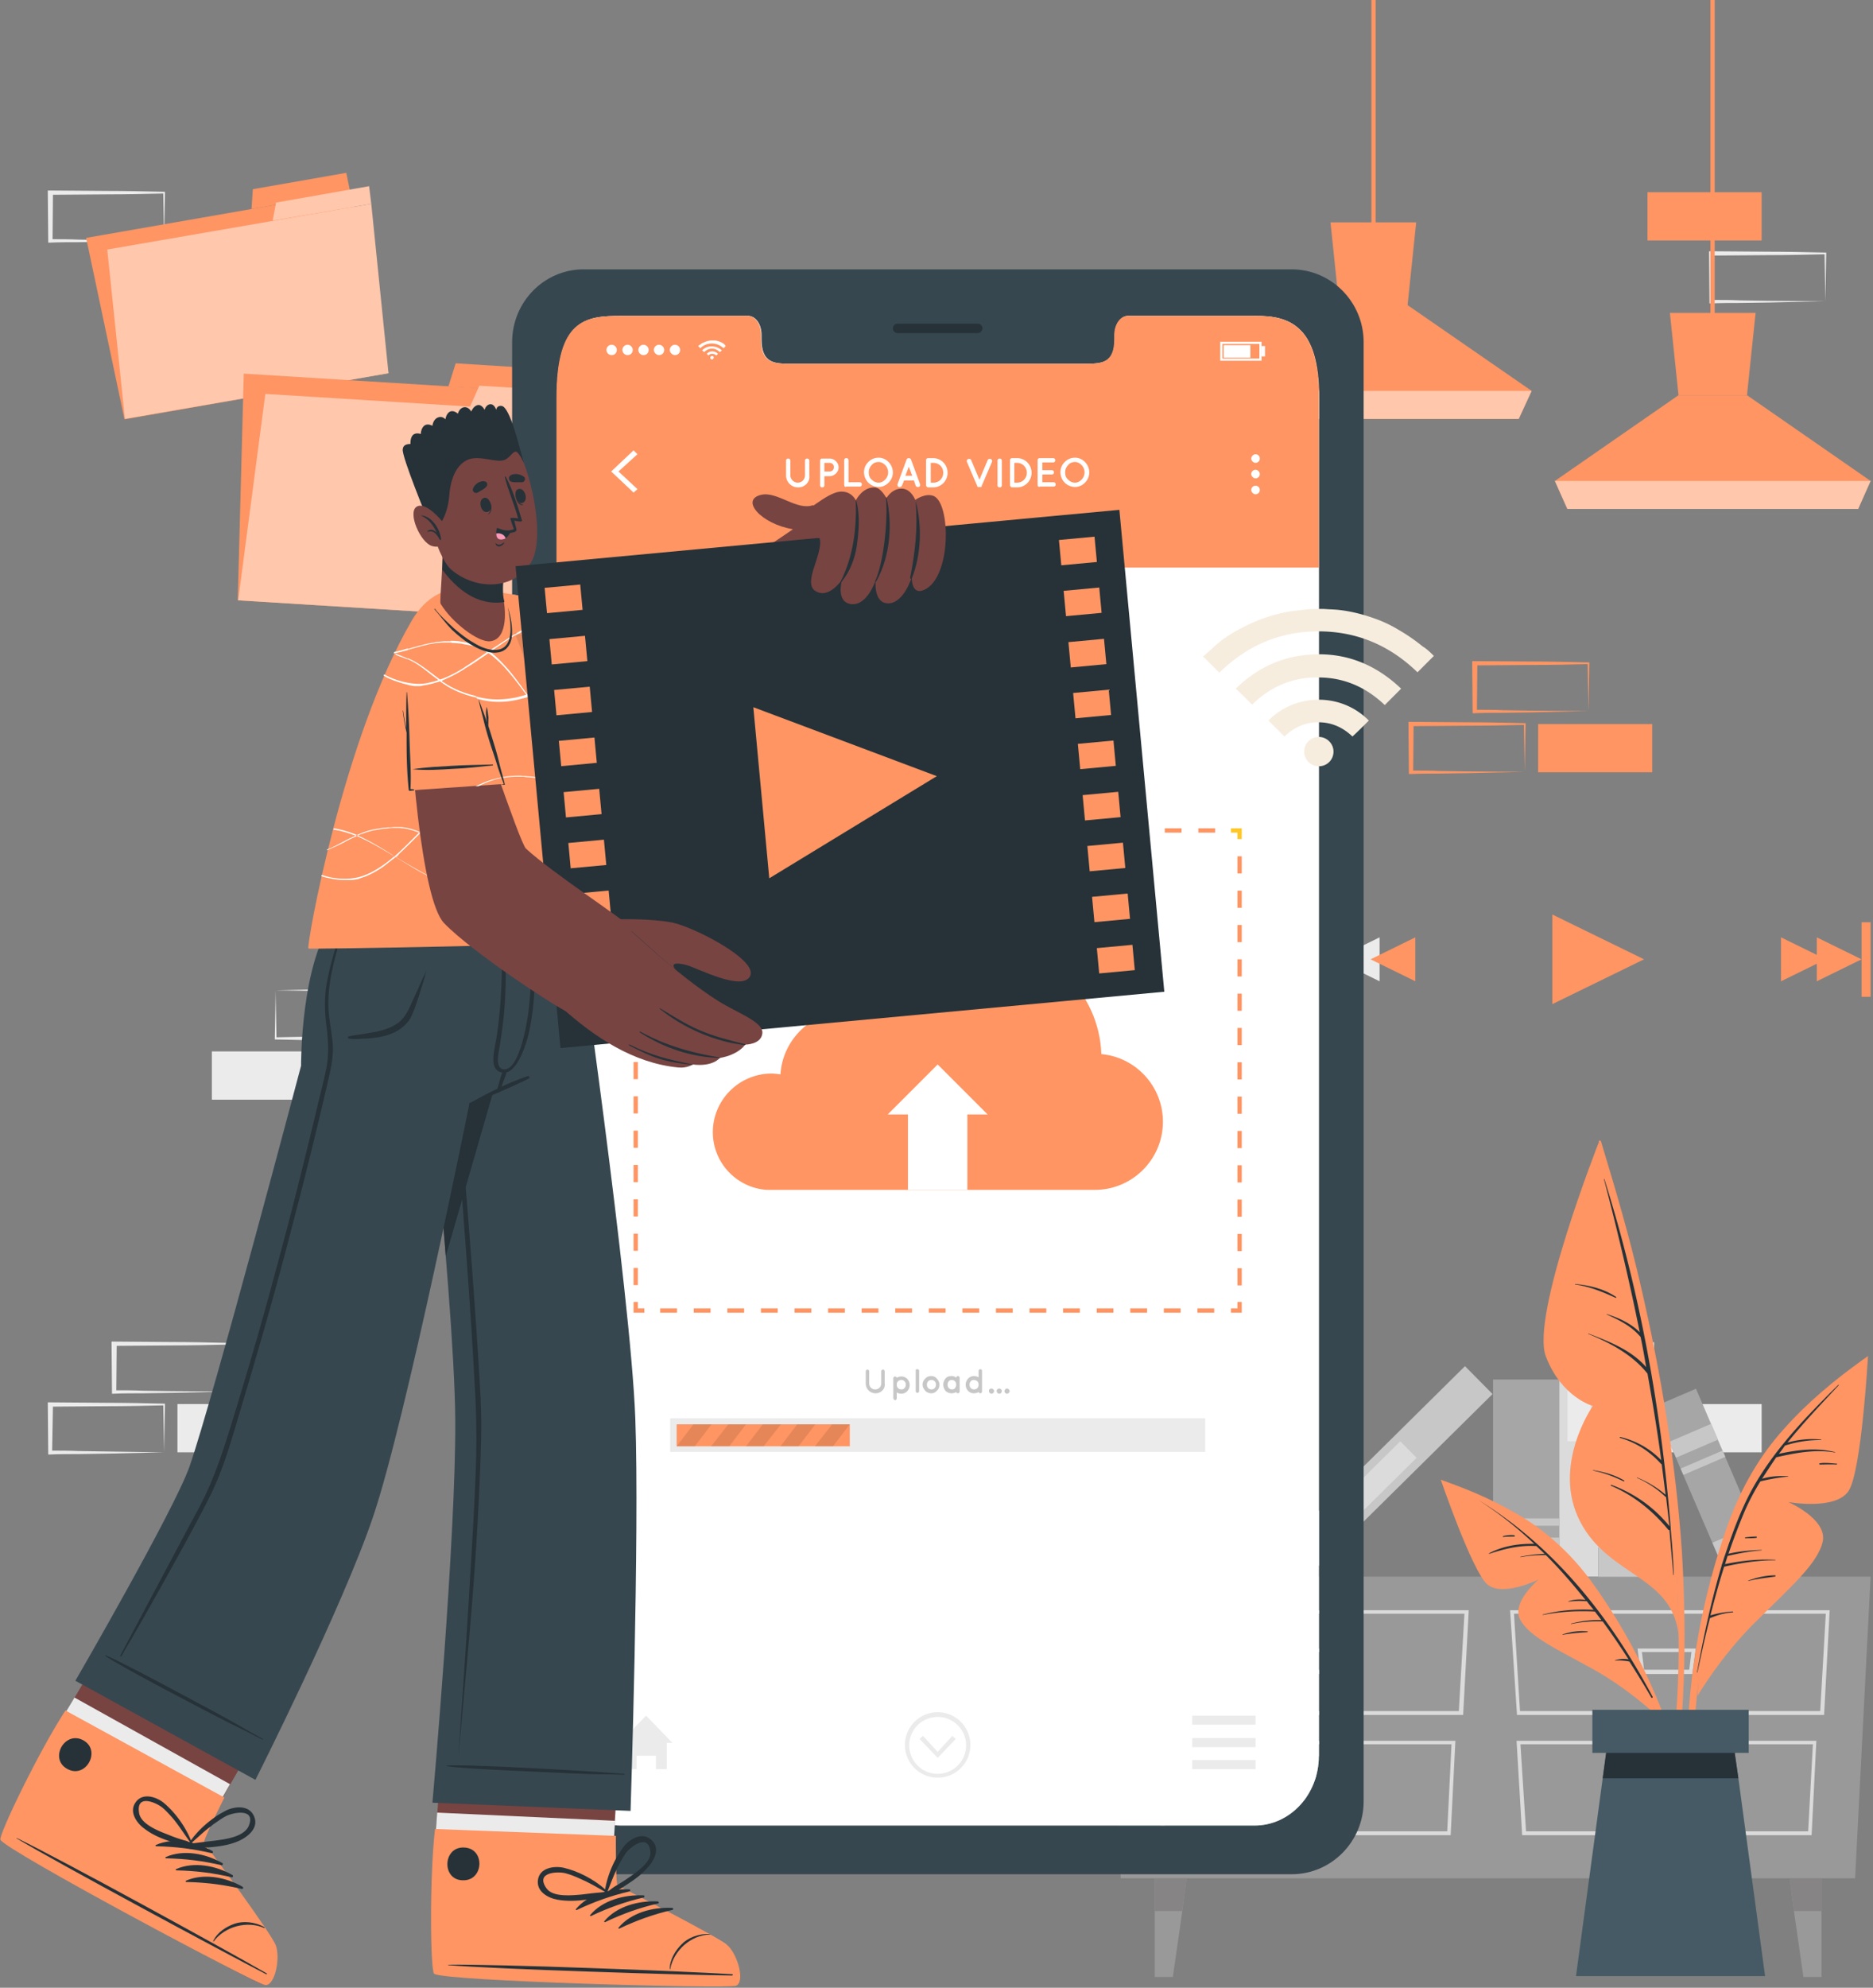 <svg width="511" height="542" fill="none" xmlns="http://www.w3.org/2000/svg"><rect width="100%" height="100%" fill="#808080" stroke="none"/><path d="M62.163 379.44l-15.394.353-7.873.117c-2.586 0-5.288 0-7.874.118h-.47v-.47l-.117-13.161v-.588h.587l15.512.118c5.17 0 10.34.117 15.511.235h.352v.352c0 2.233-.117 4.466-.117 6.698l-.117 6.228zm0 0l-.118-6.698c0-2.232-.118-4.348-.118-6.463l.353.353c-5.17.117-10.34.235-15.511.235l-15.512.117.588-.587-.118 13.161-.47-.47c2.585 0 5.17 0 7.638.117l7.756.118 15.511.117zm-17.392 16.57l-15.394.352-7.873.118c-2.585 0-5.288 0-7.873.117h-.47v-.47l-.118-13.161v-.588h.588l15.511.118c5.17 0 10.341.117 15.512.235h.352v.352c0 2.233-.117 4.466-.117 6.699l-.118 6.228zm0 0l-.117-6.698c0-2.233-.118-4.348-.118-6.464l.353.353c-5.17.118-10.341.235-15.512.235l-15.511.118.588-.588-.236 13.044-.47-.47c2.586 0 5.17 0 7.639.117l7.755.118 15.63.235zm34.783-13.162h-31.14v13.161h31.14v-13.161z" fill="#EBEBEB"/><path d="M433.378 193.892l-15.393.353-7.874.117c-2.585 0-5.288 0-7.873.118h-.47v-.47l-.117-13.161v-.588h.587l15.511.118c5.171 0 10.341.117 15.512.235h.352v.352c0 2.233-.117 4.465-.117 6.698l-.118 6.228zm0 0l-.117-6.698c0-2.233-.118-4.348-.118-6.463l.353.353c-5.171.117-10.341.235-15.511.235l-15.512.117.588-.587-.118 13.161-.47-.47c2.585 0 5.171 0 7.638.117l7.756.118 15.511.117zm-17.391 16.568l-15.394.353-7.873.117c-2.586 0-5.288 0-7.874.118h-.47v-.47l-.117-13.161v-.588h.587l15.512.118c5.17 0 10.341.117 15.511.235h.353v.352c0 2.233-.118 4.466-.118 6.698l-.117 6.228zm0 0l-.118-6.698c0-2.233-.118-4.348-.118-6.463l.353.353c-5.17.117-10.341.235-15.511.235l-15.512.117.588-.587-.118 13.161-.47-.47c2.586 0 5.171 0 7.639.117l7.755.118 15.512.117zm34.781-13.043h-31.14v13.161h31.14v-13.161z" fill="#FE9563"/><path d="M480.616 382.848h-31.14v13.161h31.14v-13.161z" fill="#EBEBEB"/><path d="M480.616 52.41h-31.14v13.16h31.14V52.41z" fill="#FE9563"/><path d="M498.008 82.14l-15.393.353-7.874.117c-2.585 0-5.288 0-7.873.118h-.47v-.47l-.117-13.162v-.587h.587l15.512.117c5.17 0 10.34.118 15.511.235h.352v.353c0 2.233-.117 4.465-.117 6.698l-.118 6.228zm0 0l-.117-6.698c0-2.233-.118-4.348-.118-6.463l.353.352c-5.171.118-10.341.235-15.511.235l-15.512.118.588-.588-.118 13.161-.47-.47c2.585 0 5.171 0 7.638.118l7.756.117 15.511.118zM44.77 65.57l-15.393.353-7.873.118c-2.585 0-5.288 0-7.873.117h-.47v-.47l-.118-13.161v-.587h.588l15.511.117c5.17 0 10.341.117 15.511.235h.353v.352c0 2.233-.118 4.466-.118 6.699l-.117 6.228zm0 0l-.117-6.697c0-2.233-.117-4.348-.117-6.463l.352.352c-5.17.117-10.34.235-15.51.235l-15.512.118.587-.588-.117 13.161-.47-.47c2.585 0 5.17 0 7.638.118l7.756.117 15.51.118zm13.028 234.288h31.14v-13.161h-31.14v13.161zm17.408-29.82l15.394-.352 7.873-.118c2.585 0 5.288 0 7.873-.117h.47v.47l.118 13.279v.587h-.588l-15.511-.117c-5.17 0-10.34-.118-15.511-.235h-.353v-.353c0-2.233.118-4.465.118-6.698l.117-6.346zm0 0l.118 6.699c0 2.232.117 4.347.117 6.463l-.352-.353c5.17-.117 10.34-.235 15.511-.235l15.511-.117-.352.705.117-13.162.47.471c-2.585 0-5.17 0-7.638-.118l-7.755-.118-15.747-.235z" fill="#EBEBEB"/><path d="M506.116 512.155H305.761l-4.113-82.258h208.698l-4.23 82.258z" fill="#999"/><path d="M313.516 439.063h87.193l-1.528 28.555h-83.785l-1.88-28.555zm86.018.94h-85.078l1.646 26.557h81.904l1.528-26.557zm-84.256 34.665h81.787l-1.292 25.735h-78.967l-1.528-25.735zm80.73.94h-79.672l1.528 23.737h76.969l1.175-23.737z" fill="#DBDBDB"/><path d="M348.181 449.522h15.864l-.94 6.933h-14.101l-.823-6.933zm14.807.94h-13.514l.587 4.818H362.4l.588-4.818zm-14.807 33.607h15.864l-.94 6.933h-14.101l-.823-6.933zm14.807 1.058h-13.514l.587 4.818H362.4l.588-4.818zm49.003-46.064h87.192l-1.527 28.555h-83.785l-1.88-28.555zm86.135.94h-85.078l1.646 26.557h81.904l1.528-26.557zm-84.372 34.665h81.787l-1.293 25.735h-78.967l-1.527-25.735zm80.847.94h-79.79l1.528 23.737h76.969l1.293-23.737z" fill="#DBDBDB"/><path d="M446.773 449.521h15.864l-.94 6.933h-14.101l-.823-6.933zm14.689.94h-13.514l.588 4.818h12.339l.587-4.818zm-14.689 33.608h15.864l-.94 6.933h-14.101l-.823-6.933zm14.689 1.058h-13.514l.588 4.818h12.339l.587-4.818z" fill="#DBDBDB"/><path d="M488.254 512.154l1.175 8.931 2.585 17.979h4.935v-26.91h-8.695z" fill="#999"/><path d="M488.254 512.154l1.175 8.931h7.52v-8.931h-8.695z" fill="#868484"/><path d="M323.741 512.154l-1.175 8.931-2.585 17.979h-4.936v-26.91h8.696z" fill="#999"/><path d="M323.741 512.154l-1.175 8.931h-7.521v-8.931h8.696z" fill="#868484"/><path d="M451.325 429.946v-60.635h-15.277v60.635h15.277z" fill="#C7C7C7"/><path d="M451.306 372.701v-6.698h-15.277v6.698h15.277zm.057 10.986v-2.467h-15.277v2.467h15.277zm-.05 38.259v-6.698h-15.276v6.698h15.276zm-15.299 7.93v-70.741h-10.693v70.741h10.693z" fill="#DBDBDB"/><path d="M433.996 392.981v-27.145h-6.346v27.145h6.346z" fill="#EBEBEB"/><path d="M356.891 429.845l50.311-49.731-7.517-7.605-50.311 49.731 7.517 7.605z" fill="#C7C7C7"/><path d="M367.187 416.593l19.305-19.083-4.46-4.513-19.306 19.083 4.461 4.513z" fill="#DBDBDB"/><path d="M425.44 429.858v-53.702h-18.096v53.702h18.096z" fill="#A6A6A6"/><path d="M425.414 424.308v-5.053h-18.096v5.053h18.096zm-.06-8.286v-1.997h-18.097v1.997h18.097z" fill="#C7C7C7"/><path d="M482.638 425.099l-19.934-46.432-11.446 4.914 19.934 46.432 11.446-4.914z" fill="#A6A6A6"/><path d="M480.497 420.058l-1.854-4.319-11.446 4.914 1.854 4.319 11.446-4.914zm-11.776-27.511l-1.854-4.319-11.446 4.913 1.854 4.32 11.446-4.914zm1.991 4.703l-.742-1.728-11.446 4.914.742 1.728 11.446-4.914z" fill="#C7C7C7"/><path d="M467.22 89.543V0" stroke="#FE9563" stroke-width="1.175" stroke-miterlimit="10"/><path d="M424.212 131.141l3.408 7.638h79.32l3.407-7.638-33.725-23.384h-18.684l-33.726 23.384z" fill="#FE9563"/><path d="M455.588 85.312l2.35 22.445h18.684l2.35-22.445h-23.384z" fill="#FE9563"/><path d="M424.212 131.141l3.408 7.638h79.32l3.407-7.638h-86.135z" fill="#FFC7AC"/><path d="M374.741 64.983V0" stroke="#FE9563" stroke-width="1.175" stroke-miterlimit="10"/><path d="M331.615 106.582l3.525 7.638h79.202l3.525-7.638-33.843-23.385H365.34l-33.725 23.385z" fill="#FE9563"/><path d="M362.99 60.635l2.35 22.562h18.684l2.35-22.562H362.99z" fill="#FE9563"/><path d="M331.615 106.582l3.525 7.638h79.202l3.525-7.638h-86.252z" fill="#FFC7AC"/><path d="M33.959 114.339l72.033-12.574-10.458-49.472L23.5 64.867l10.459 49.472z" fill="#FE9563"/><path d="M68.977 51.588l25.5-4.465 1.057 5.17-26.91 4.7.353-5.405z" fill="#FE9563"/><path d="M34.077 114.222l71.916-12.456-4.7-46.182L29.259 68.04l4.818 46.182z" fill="#FFC7AC"/><path d="M75.323 55.232l25.382-4.466.588 4.818-26.91 4.583.94-4.935z" fill="#FFC7AC"/><path d="M64.862 163.691l89.191 5.523 1.645-61.81-89.19-5.523-1.646 61.81z" fill="#FE9563"/><path d="M124.323 99.06l31.493 1.998-.118 6.346-33.373-1.998 1.998-6.345z" fill="#FE9563"/><path d="M64.982 163.692l89.19 5.523 7.403-56.287-89.19-5.523-7.403 56.287z" fill="#FFC7AC"/><path d="M130.788 105.172l31.61 1.881-.823 5.875-33.373-1.998 2.586-5.758z" fill="#FFC7AC"/><path d="M423.508 273.798v-24.442l25.03 12.221-25.03 12.221zm72.151-6.228v-11.986l12.221 5.993-12.221 5.993z" fill="#FE9563"/><path d="M485.906 267.57v-11.986l12.221 5.993-12.221 5.993z" fill="#FE9563"/><path d="M376.387 255.584v11.986l-12.221-5.993 12.221-5.993z" fill="#EBEBEB"/><path d="M386.14 255.584v11.986l-12.221-5.993 12.221-5.993z" fill="#FE9563"/><path d="M364.283 251.471h-2.468V271.8h2.468v-20.329z" fill="#EBEBEB"/><path d="M510.347 251.471h-2.467V271.8h2.467v-20.329zm-50.998 207.335c.47-11.869.235-23.737-.47-35.488-1.645-24.325-5.641-48.532-11.164-72.386-3.055-13.396-6.933-26.558-10.928-39.719-.118-.352-.705-.235-.588.118 12.339 46.299 22.445 94.125 21.74 142.305-.235 13.513-1.763 26.674-3.056 40.07 0 .353.588.471.588.118 2.468-11.281 3.408-23.267 3.878-35.018z" fill="#FE9563"/><path d="M436.199 311.448s-18.684 47.357-14.454 58.403c4.231 11.163 12.809 13.514 12.809 13.514s-11.398 16.334-3.408 31.61c7.991 15.276 25.735 14.571 26.91 31.845-.235 0 .823-72.386-21.857-135.372z" fill="#FE9563"/><path d="M455.823 416.973v-.235c-2.585-32.198-8.343-64.278-18.097-95.183 0-.118-.235-.118-.117 0 3.643 13.866 6.933 27.732 9.753 41.716-2.467-2.468-5.64-3.878-8.93-4.936-.118 0-.118.118 0 .118 3.407 1.527 6.698 3.173 9.165 6.11.588 2.703 1.058 5.523 1.528 8.226-4.113-4.7-9.988-6.933-15.746-9.166-.118 0-.118.118 0 .118 5.993 2.468 11.986 5.64 16.098 10.811 1.411 7.873 2.703 15.746 3.761 23.619-3.055-3.173-6.816-5.288-11.164-6.345-.117 0-.235.117-.117.235 4.465 1.292 8.226 3.76 11.281 7.168h.117c.353 2.82.705 5.523 1.058 8.343-2.35-1.998-4.936-3.525-7.756-4.7-.117 0-.117.117 0 .117a27.122 27.122 0 017.756 5.171h.117c.353 2.702.588 5.288.94 7.99-4.23-5.17-9.518-8.93-15.863-11.281-.118 0-.235.118-.118.235 6.111 2.586 11.399 6.816 15.629 11.986.117.118.235.118.352.118.353 4.113.706 8.108 1.058 12.221 0 0 .118.117.118 0-.118-4.113-.47-8.343-.823-12.456z" fill="#263238"/><path d="M440.9 353.635c-3.29-2.233-7.285-3.173-11.163-3.526-.117 0-.117.118 0 .118 3.995.587 7.403 1.998 11.046 3.643.117.117.235-.118.117-.235zm2.231 50.059c-2.585-1.528-5.523-2.35-8.46-2.82-.118 0-.118.117 0 .117 2.937.588 5.64 1.645 8.343 2.938.117 0 .235-.118.117-.235z" fill="#263238"/><path d="M508.35 370.673c-7.755 5.523-15.276 11.751-21.622 18.92-6.815 7.52-11.633 16.098-15.158 25.617-7.051 19.506-10.929 40.658-11.281 61.34-.235 11.634.822 23.15 3.29 34.548.117.47.705.353.587-.118-3.055-19.976-2.937-40.423.353-60.282 3.173-19.624 8.226-40.894 20.682-56.758 6.815-8.695 15.276-15.511 23.619-22.561.47-.471-.117-1.058-.47-.706z" fill="#FE9563"/><path d="M463.109 462.449s6.345-10.811 15.746-20.095c9.283-9.283 17.157-15.981 18.449-22.092 1.175-6.11-9.401-10.693-9.401-10.693s12.926 2.35 16.452-3.055c3.525-5.406 5.288-36.781 5.288-36.781s-23.502 16.804-34.431 40.306c-11.046 23.385-12.103 52.41-12.103 52.41z" fill="#FE9563"/><path d="M501.417 377.724c-9.871 9.753-19.859 20.094-25.617 32.785-1.998 4.348-3.643 8.931-5.171 13.514-.352.94-.587 1.88-.94 2.82v.117c-2.82 9.519-4.935 19.389-6.698 29.025 0 .118.117.118.117 0 1.058-4.935 2.116-9.871 3.408-14.806h.118c1.997-.823 3.995-1.41 6.11-1.528.118 0 .118-.235 0-.235-2.115.118-4.113.47-6.11 1.058 1.175-4.465 2.35-8.931 3.76-13.279 4.583-1.057 9.283-1.762 13.984-1.762v-.118c-4.701-.235-9.166.235-13.749 1.175.235-.705.47-1.527.705-2.232 3.055-.706 6.111-1.293 9.283-1.528v-.118c-3.055.118-6.11.353-9.048 1.058a181.664 181.664 0 014.231-11.163c1.292-3.056 2.82-5.876 4.465-8.579 2.468-.587 4.935-1.057 7.521-1.292.117 0 .117-.118 0-.118-2.351-.117-4.818 0-7.051.705 1.293-1.997 2.585-3.995 3.878-5.875 5.288-1.175 10.576-2.233 15.981-1.293.118 0 .118-.117 0-.117-5.17-1.293-10.223-.588-15.276.47a27.228 27.228 0 001.645-2.233c3.29-1.058 6.463-1.528 9.871-1.528.117 0 .117-.117 0-.117-3.055-.353-6.228 0-9.166.822 4.348-5.405 9.166-10.458 13.866-15.511.235-.235.118-.352-.117-.117z" fill="#263238"/><path d="M501.182 399.111c-1.528-.118-3.173-.353-4.7-.118-.235 0-.118.353 0 .353 1.527 0 3.055-.118 4.582 0 .118-.118.235-.235.118-.235zm-16.921 30.435c-2.468 0-4.936.587-7.286 1.41v.117c2.35-.587 4.818-.822 7.168-1.175.353 0 .353-.352.118-.352zm-5.053-10.576c-1.058 0-2.115.117-3.055.235-.118 0-.118.235 0 .235.94 0 2.115 0 3.055-.118.117 0 .117-.352 0-.352z" fill="#263238"/><path d="M394.248 403.929c7.52 2.585 15.041 5.993 21.857 10.223 7.168 4.583 13.161 10.341 18.214 17.274 10.223 14.102 18.214 30.318 23.267 47.122 2.82 9.401 4.7 18.919 5.288 28.672 0 .353-.47.353-.588 0-2.115-16.921-6.933-33.372-14.219-48.766-7.168-15.159-16.099-31.14-29.847-41.129-7.521-5.405-15.864-9.048-24.325-12.808-.352-.118-.117-.705.353-.588z" fill="#FE9563"/><path d="M452.063 467.854s-7.638-7.286-17.392-12.691c-9.753-5.406-17.626-8.931-19.977-13.631-2.35-4.701 5.053-10.811 5.053-10.811s-9.87 4.818-13.983 1.292c-4.113-3.525-12.691-28.555-12.691-28.555s22.914 8.109 37.133 24.678c14.219 16.451 21.857 39.718 21.857 39.718z" fill="#FE9563"/><path d="M450.888 462.684c-11.398-21.504-26.675-40.893-47.592-53.702 5.523 3.525 10.576 7.521 15.277 11.986-4.231-.117-8.578.588-12.339 2.585-.117 0 0 .118.118.118 4.23-1.41 8.225-2.35 12.691-2.115h.117c.705.705 1.528 1.41 2.233 2.115-2.233.117-4.465.352-6.581.822v.118c2.351-.47 4.583-.588 6.934-.588 3.877 3.878 7.403 7.991 10.81 12.221-1.527-.235-3.172-.117-4.582.353-.118 0-.118.235 0 .118 1.645-.235 3.29-.235 4.935-.118.588.823 1.293 1.645 1.88 2.35-4.7-.235-9.283.118-13.866 1.293-.118 0 0 .117 0 .117 4.7-.94 9.518-1.175 14.219-.94.587.823 1.175 1.528 1.762 2.35-2.82-.117-5.523.235-8.225.941-.118 0-.118.235 0 .117a34.8 34.8 0 018.578-.705c2.468 3.408 4.818 6.816 7.05 10.341-1.175-.235-2.467-.118-3.642.235-.118 0 0 .117 0 .117 1.292-.117 2.585 0 3.877.235 1.998 3.173 3.996 6.346 5.876 9.636.117.47.588.235.47 0z" fill="#263238"/><path d="M433.027 444.822c-2.233-.235-4.466.118-6.699.823-.117 0 0 .117 0 .117a62.803 62.803 0 016.581-.705c.353 0 .353-.235.118-.235zm-19.86-26.204c-1.058-.118-2.116 0-3.056.235-.117 0-.117.235 0 .235 1.058-.118 1.998-.118 3.056-.118.117 0 .117-.235 0-.352z" fill="#263238"/><path d="M481.558 538.83h-51.587l7.286-53.937 1.88-13.866h33.138l1.998 13.866 7.285 53.937z" fill="#455A64"/><path d="M474.272 484.893h-37.015l1.88-13.866h33.138l1.997 13.866z" fill="#263238"/><path d="M477.093 466.209h-42.656v11.751h42.656v-11.751z" fill="#455A64"/><path d="M352.412 73.443H159.225c-10.811 0-19.507 8.931-19.507 19.86v397.889c0 10.928 8.814 19.859 19.507 19.859h193.187c10.811 0 19.624-8.931 19.624-19.859V93.302c0-10.928-8.813-19.859-19.624-19.859zm7.403 405.41c0 10.458-7.873 18.919-17.509 18.919H169.448c-9.635 0-17.509-8.461-17.509-18.919V108.461c0-21.386 7.874-22.326 17.509-22.326h34.666c1.998 0 3.643 2.232 3.643 5.17v1.175c0 6.698 3.643 6.698 8.108 6.698h80.142c4.465 0 8.108 0 8.108-6.698v-1.175c0-2.82 1.645-5.17 3.643-5.17h34.665c9.636 0 17.509 2.82 17.509 22.326v370.392h-.117z" fill="#37474F"/><path d="M266.747 90.835H244.89a1.304 1.304 0 01-1.293-1.293c0-.705.588-1.293 1.293-1.293h21.857c.705 0 1.293.588 1.293 1.293 0 .588-.588 1.293-1.293 1.293z" fill="#263238"/><path d="M359.813 108.462v370.391c0 10.459-7.873 18.919-17.509 18.919H169.446c-9.635 0-17.508-8.46-17.508-18.919V108.462c0-21.387 7.873-22.327 17.508-22.327h34.666c1.998 0 3.643 2.232 3.643 5.17v1.175c0 6.698 3.643 6.698 8.108 6.698h80.142c4.465 0 8.108 0 8.108-6.698v-1.175c0-2.82 1.645-5.17 3.643-5.17h34.665c9.519-.118 17.392 2.82 17.392 22.327z" fill="#fff"/><path d="M359.813 108.462v46.299H151.821v-46.299c0-21.387 7.873-22.327 17.509-22.327h34.665c1.998 0 3.643 2.233 3.643 5.17v1.175c0 6.698 3.643 6.698 8.108 6.698h80.142c4.465 0 8.108 0 8.108-6.698v-1.175c0-2.82 1.645-5.17 3.643-5.17h34.665c9.636-.118 17.509 2.82 17.509 22.327z" fill="#FE9563"/><path d="M172.856 134.314l-6.111-5.758 6.111-5.758 1.057 1.057-5.17 4.701 5.17 4.818-1.057.94zm170.859-9.284c0 .705-.587 1.175-1.175 1.175-.588 0-1.175-.587-1.175-1.175 0-.587.587-1.175 1.175-1.175.588 0 1.175.47 1.175 1.175zm0 4.231c0 .705-.588 1.175-1.175 1.175-.588 0-1.175-.588-1.175-1.175 0-.706.587-1.176 1.175-1.176.587 0 1.175.588 1.175 1.176zm0 4.347c0 .705-.588 1.175-1.175 1.175-.588 0-1.175-.587-1.175-1.175 0-.705.587-1.175 1.175-1.175.587 0 1.175.47 1.175 1.175zM198.003 94.36l-.353.353-.235.235c-.94-.823-1.998-1.293-3.173-1.293-1.292 0-2.35.47-3.172 1.293l-.235-.235-.353-.353c.118-.117.235-.235.47-.352.353-.235.588-.47.94-.588.47-.235.823-.352 1.293-.47.235 0 .47-.117.705-.117h1.057c.353 0 .823.117 1.176.235.235.117.587.235.822.352.235.118.588.353.823.588 0 .117.117.235.235.352z" fill="#fff"/><path d="M192.127 96.006c-.235-.118-.352-.353-.587-.47a3.642 3.642 0 012.115-1.058c1.292-.117 2.35.235 3.29 1.058-.235.235-.352.352-.588.47-.587-.588-1.292-.94-2.115-.94-.822 0-1.527.352-2.115.94z" fill="#fff"/><path d="M195.887 96.476l-.47.47c-.353-.353-.705-.47-1.058-.47-.47 0-.822.117-1.057.47l-.47-.47c.705-.823 2.115-.94 3.055 0zm-1.176 1.058c0 .234-.235.47-.47.47a.506.506 0 01-.47-.47c0-.236.235-.47.47-.47.353 0 .47.117.47.47zm-29.257-2.116c0-.705.587-1.41 1.41-1.41.705 0 1.41.588 1.41 1.41 0 .823-.588 1.41-1.41 1.41-.823 0-1.41-.705-1.41-1.41zm4.348 0c0-.705.587-1.41 1.41-1.41.705 0 1.41.588 1.41 1.41 0 .823-.588 1.41-1.41 1.41-.823 0-1.41-.705-1.41-1.41zm4.348 0c0-.705.587-1.41 1.41-1.41.705 0 1.41.588 1.41 1.41 0 .823-.587 1.41-1.41 1.41s-1.41-.705-1.41-1.41zm4.23 0c0-.705.588-1.41 1.41-1.41.705 0 1.41.588 1.41 1.41 0 .823-.587 1.41-1.41 1.41-.705 0-1.41-.705-1.41-1.41zm4.348 0c0-.705.588-1.41 1.41-1.41.705 0 1.411.588 1.411 1.41 0 .823-.588 1.41-1.411 1.41-.705 0-1.41-.705-1.41-1.41zm161.457 2.937h-11.281v-5.17h11.281v5.17zm-10.693-.587h10.106v-3.996h-10.106v3.996z" fill="#fff"/><path d="M341.13 94.124h-7.286v3.408h7.286v-3.407zm3.995.236h-.94v2.82h.94v-2.82z" fill="#fff"/><path d="M183.432 475.21h-1.527v7.168h-2.938v-3.642h-5.288v3.642h-2.938v-7.168h-1.645l7.168-7.403 7.168 7.403zm159.109-7.403h-17.274v2.468h17.274v-2.468zm0 6.11h-17.274v2.468h17.274v-2.468zm0 5.993h-17.274v2.468h17.274v-2.468zm-81.788-5.757l-4.935 5.171-4.936-5.171.94-.822 3.996 4.347 3.995-4.347.94.822z" fill="#EBEBEB"/><path d="M255.818 484.729a8.927 8.927 0 01-8.93-8.931 8.927 8.927 0 018.93-8.931 8.927 8.927 0 018.931 8.931 8.927 8.927 0 01-8.931 8.931zm0-16.569c-4.23 0-7.755 3.408-7.755 7.755 0 4.231 3.407 7.756 7.755 7.756 4.231 0 7.756-3.408 7.756-7.756 0-4.347-3.525-7.755-7.756-7.755z" fill="#EBEBEB"/><path d="M338.193 354.998v2.35h-2.35" stroke="#FE9563" stroke-width="1.175" stroke-miterlimit="10"/><path d="M331.26 357.348H178.027" stroke="#FE9563" stroke-width="1.175" stroke-miterlimit="10" stroke-dasharray="4.58 4.58"/><path d="M175.794 357.348h-2.35v-2.35" stroke="#FE9563" stroke-width="1.175" stroke-miterlimit="10"/><path d="M173.444 350.415V231.142" stroke="#FE9563" stroke-width="1.175" stroke-miterlimit="10" stroke-dasharray="4.68 4.68"/><path d="M173.444 228.792v-2.35h2.35" stroke="#FFC727" stroke-width="1.175" stroke-miterlimit="10"/><path d="M180.377 226.442H333.61" stroke="#FE9563" stroke-width="1.175" stroke-miterlimit="10" stroke-dasharray="4.58 4.58"/><path d="M335.843 226.442h2.35v2.35" stroke="#FFC727" stroke-width="1.175" stroke-miterlimit="10"/><path d="M338.193 233.493v119.272" stroke="#FE9563" stroke-width="1.175" stroke-miterlimit="10" stroke-dasharray="4.68 4.68"/><path d="M194.479 308.699c0 8.343 6.463 15.159 14.688 15.747h89.543c10.224 0 18.567-8.344 18.567-18.567 0-9.636-7.403-17.627-16.804-18.449-.588-16.804-14.336-30.318-31.258-30.318-13.514 0-25.03 8.579-29.377 20.447-2.468-1.293-5.288-1.998-8.344-1.998-9.87 0-17.979 7.756-18.566 17.392-.823-.118-1.645-.235-2.585-.235-8.814.117-15.864 7.285-15.864 15.981z" fill="#FE9563"/><path d="M263.928 303.881h-16.217v20.565h16.217v-20.565zm-21.74 0h27.262l-13.631-13.631-13.631 13.631zm-24.444-170.977a3.284 3.284 0 01-3.29-3.29v-3.995c0-.353.235-.588.587-.588.353 0 .588.235.588.588v3.995c0 1.058.94 1.998 1.997 1.998 1.175 0 1.998-.94 1.998-1.998v-3.995c0-.353.235-.588.588-.588.352 0 .587.235.587.588v3.995c.235 1.763-1.175 3.29-3.055 3.29zm8.579-3.055h-1.41v2.468c0 .352-.235.587-.588.587-.352 0-.587-.235-.587-.587v-6.698c0-.353.235-.588.587-.588h1.998c1.292 0 2.467 1.058 2.467 2.468 0 1.175-1.175 2.35-2.467 2.35zm-1.41-1.292h1.41c.705 0 1.175-.47 1.175-1.176 0-.705-.47-1.175-1.175-1.175h-1.41v2.351zm5.404 3.642v-6.698c0-.353.235-.588.588-.588s.588.235.588.588v5.993h3.055c.352 0 .587.235.587.587 0 .353-.235.588-.587.588h-3.643c-.353.235-.588-.118-.588-.47zm12.103-6.228a4.102 4.102 0 011.175 2.82c0 1.175-.47 2.115-1.175 2.82-.705.705-1.645 1.175-2.703 1.175-1.057 0-2.115-.47-2.82-1.175a4.102 4.102 0 01-1.175-2.82c0-1.175.47-2.115 1.175-2.82.705-.705 1.645-1.175 2.82-1.175 1.058 0 1.998.47 2.703 1.175zm-.117 2.82c0-.823-.353-1.528-.823-1.998s-1.058-.822-1.763-.822c-.705 0-1.41.235-1.88.822a2.835 2.835 0 00-.822 1.998c0 .823.235 1.528.822 1.998.47.47 1.058.822 1.88.822.705 0 1.293-.352 1.763-.822s.823-1.175.823-1.998zm7.051 2.233h-2.703l-.587 1.41a.648.648 0 01-.588.353h-.235c-.353-.118-.47-.471-.353-.823l2.468-6.698a.648.648 0 01.588-.353c.235 0 .47.118.587.353l2.468 6.698c.118.352 0 .705-.353.823h-.235a.645.645 0 01-.587-.353l-.47-1.41zm-.47-1.293l-.94-2.467-.94 2.467h1.88zm3.761 2.468v-6.698c0-.353.235-.588.587-.588h1.293a3.963 3.963 0 013.995 3.996 3.963 3.963 0 01-3.995 3.995h-1.293c-.352 0-.587-.353-.587-.705zm1.292-.588h.705c1.528 0 2.703-1.175 2.703-2.702 0-1.528-1.175-2.703-2.703-2.703h-.705v5.405zm12.809 1.176s-.117 0 0 0c-.117-.118-.117-.118 0 0l-.117-.118v-.117l-2.821-6.581c-.117-.352 0-.705.353-.822.352-.118.705 0 .822.352l2.233 5.288 2.233-5.288c.117-.352.47-.47.822-.352.353.117.47.47.353.822l-2.82 6.581v.235h-1.058s.118 0 0 0zm5.405-7.168c0-.353.235-.588.588-.588.352 0 .587.235.587.588v6.698c0 .352-.235.587-.587.587-.353 0-.588-.235-.588-.587v-6.698zm3.408 6.58v-6.698c0-.353.235-.588.588-.588h1.292a3.963 3.963 0 013.996 3.996 3.963 3.963 0 01-3.996 3.995h-1.292c-.353 0-.588-.353-.588-.705zm1.175-.588h.705c1.528 0 2.703-1.175 2.703-2.702 0-1.528-1.175-2.703-2.703-2.703h-.705v5.405zm6.346.588v-6.698c0-.353.235-.588.588-.588h3.643c.352 0 .587.235.587.588 0 .352-.235.587-.587.587h-2.938v2.116h2.585c.353 0 .588.235.588.587 0 .353-.235.588-.588.588h-2.585v2.115h3.055c.353 0 .588.235.588.587 0 .353-.235.588-.588.588h-3.643c-.47.235-.705-.118-.705-.47zm12.926-6.228a4.102 4.102 0 011.175 2.82c0 1.175-.47 2.115-1.175 2.82-.705.705-1.645 1.175-2.703 1.175-1.057 0-2.115-.47-2.82-1.175a4.102 4.102 0 01-1.175-2.82c0-1.175.47-2.115 1.175-2.82.705-.705 1.645-1.175 2.82-1.175 1.058 0 1.998.47 2.703 1.175zm-.118 2.82c0-.823-.352-1.528-.822-1.998s-1.058-.822-1.763-.822c-.705 0-1.41.235-1.88.822a2.835 2.835 0 00-.822 1.998c0 .823.235 1.528.822 1.998.47.47 1.058.822 1.88.822.705 0 1.293-.352 1.763-.822s.822-1.175.822-1.998z" fill="#fff"/><path d="M238.897 379.909c-1.527 0-2.702-1.175-2.702-2.703v-3.29c0-.235.235-.47.47-.47s.47.235.47.47v3.29c0 .94.705 1.646 1.645 1.646.94 0 1.645-.706 1.645-1.646v-3.29c0-.235.235-.47.47-.47s.47.235.47.47v3.29c.235 1.528-1.057 2.703-2.468 2.703zm4.819 1.293v-5.406c0-.235.235-.47.47-.47s.47.235.47.353c.352-.235.822-.353 1.292-.353 1.293 0 2.233 1.058 2.233 2.351 0 1.292-1.058 2.35-2.233 2.35-.47 0-.94-.118-1.292-.353v1.645c0 .235-.235.47-.588.47-.117-.117-.352-.352-.352-.587zm.94-3.643c0 .353.117.705.352.94s.588.353.94.353c.353 0 .588-.118.823-.353s.352-.587.352-.94c0-.352-.117-.705-.352-.94a1.27 1.27 0 00-.823-.352c-.352 0-.705.117-.94.352s-.352.588-.352.94zm5.64-4.23c.235 0 .47.235.47.47v5.523c0 .235-.235.47-.47.47a.505.505 0 01-.47-.47v-5.523c-.118-.235.117-.47.47-.47zm2.115 5.876c-.352-.47-.705-.941-.705-1.646 0-.587.235-1.175.705-1.645s.941-.705 1.646-.705c.587 0 1.175.235 1.527.705.47.47.705 1.058.705 1.645 0 .705-.235 1.293-.705 1.646-.352.47-.94.705-1.527.705a2.321 2.321 0 01-1.646-.705zm.47-1.646c0 .353.118.706.353.941s.588.352.94.352c.353 0 .588-.117.823-.352s.352-.588.352-.941c0-.352-.117-.705-.352-.94a1.27 1.27 0 00-.823-.352c-.352 0-.705.117-.94.352s-.353.588-.353.94zm8.931 0v1.881c0 .235-.235.47-.47.47s-.47-.235-.47-.353c-.353.235-.823.353-1.293.353a2.32 2.32 0 01-1.645-.705c-.353-.47-.588-1.058-.588-1.646 0-.705.235-1.175.588-1.645s.94-.705 1.645-.705c.47 0 .94.118 1.293.47 0-.235.235-.47.47-.47s.47.235.47.47v1.88zm-.94 0c0-.352-.118-.705-.353-.94a1.267 1.267 0 00-.822-.352c-.353 0-.705.117-.823.352-.235.235-.352.588-.352.94 0 .353.117.706.352.941s.588.352.823.352c.352 0 .705-.117.822-.352.235-.235.353-.588.353-.941zm7.051 1.88c0 .235-.235.47-.47.47s-.47-.235-.47-.352c-.353.235-.823.352-1.293.352-1.292 0-2.232-1.057-2.232-2.35 0-1.292 1.057-2.35 2.232-2.35.47 0 .94.118 1.293.353v-1.763c0-.235.235-.47.47-.47s.47.235.47.47v5.64zm-2.233-3.172c-.352 0-.705.117-.822.352-.235.235-.353.588-.353.94 0 .353.118.705.353.94s.587.353.822.353c.353 0 .705-.118.94-.353s.353-.587.353-.94c0-.352-.118-.705-.353-.94-.352-.235-.587-.352-.94-.352zm4.817 2.35c.353 0 .705.352.705.705s-.352.705-.705.705c-.352 0-.705-.352-.705-.705 0-.47.235-.705.705-.705zm2.116 0c.353 0 .705.352.705.705s-.352.705-.705.705c-.352 0-.705-.352-.705-.705 0-.47.353-.705.705-.705zm2.116 0c.352 0 .705.352.705.705s-.353.705-.705.705c-.353 0-.706-.352-.706-.705.118-.47.353-.705.706-.705z" fill="#C7C7C7"/><path d="M328.794 386.725H182.847v9.166h145.947v-9.166z" fill="#EBEBEB"/><path d="M231.849 388.37H184.61v5.993h47.239v-5.993z" fill="#FE9563"/><path opacity=".1" d="M194.128 388.37h-4.935l-4.583 5.993h4.935l4.583-5.993zm9.401 0h-4.818l-4.701 5.993h4.936l4.583-5.993zm9.518 0h-4.935l-4.583 5.993h4.818l4.7-5.993zm9.401 0h-4.936l-4.583 5.993h4.936l4.583-5.993zm9.4 0h-4.818l-4.7 5.993h4.935l4.583-5.993zm47.24 5.993v-.117l-.117.117h.117z" fill="#000"/><path d="M391.191 178.851l-2.821 2.82-1.645 1.645c-7.52-7.286-16.451-11.163-27.027-11.163-10.458 0-19.507 3.877-27.027 11.28l-1.528-1.527-2.82-2.82h-.118v-.118c.118 0 .118-.117.235-.117l3.526-3.173c2.467-2.115 5.288-3.761 8.225-5.171 3.408-1.645 7.051-2.937 10.929-3.642 1.762-.353 3.643-.47 5.405-.706.588-.117 4.583-.117 4.701-.117 1.292.118 2.467.117 3.76.235 3.408.353 6.698 1.175 9.988 2.35a34.923 34.923 0 016.698 3.173 48.62 48.62 0 016.463 4.465c1.176.705 2.116 1.646 3.056 2.586z" fill="#F6EDDF"/><path d="M341.602 192.129c-1.528-1.528-2.938-2.938-4.466-4.348 5.053-4.936 11.046-8.109 17.979-9.049 10.459-1.41 19.507 1.763 27.145 9.049a9398.027 9398.027 0 00-4.465 4.465c-5.053-4.818-11.046-7.521-18.097-7.521-6.933-.117-13.044 2.468-18.096 7.404z" fill="#F6EDDF"/><path d="M373.448 196.476c-1.41 1.41-2.938 2.938-4.466 4.348-2.585-2.468-5.64-3.878-9.283-3.878s-6.698 1.41-9.283 3.878l-4.348-4.348c7.05-7.285 19.624-7.873 27.38 0zm-9.637 8.461a3.962 3.962 0 01-3.995 3.996 3.962 3.962 0 01-3.995-3.996 3.962 3.962 0 013.995-3.995c2.115 0 3.995 1.763 3.995 3.995z" fill="#F6EDDF"/><path d="M121.505 464.283l-3.525 48.297c0 9.4.118 17.744.588 21.974v.117c.117 1.646.352 2.703.705 2.938v.118c2.82 1.88 78.379 4.465 80.964 3.76 2.703-.823.588-8.461-2.233-10.928-2.82-2.468-31.375-16.334-31.375-16.334l3.055-48.297-48.179-1.645z" fill="#774442"/><path d="M200.355 541.252c-2.703.823-78.145-1.763-80.965-3.76l-.117-.118c-.235-.235-.47-1.292-.705-2.938v-.117c-.47-4.348-.588-12.574-.588-21.974 0 0 .588-8.344 1.293-18.097l48.531 2.233-1.057 17.391s28.437 13.866 31.375 16.334c2.82 2.703 4.935 10.341 2.233 11.046z" fill="#EBEBEB"/><path d="M200.707 541.487c-2.703.822-79.437-1.293-82.257-3.291-1.058-.705-1.293-26.439.235-39.483l49.354 1.88s-.118 13.279.47 13.514c4.818 2.467 27.262 13.983 29.847 16.216 2.938 2.468 5.053 10.341 2.351 11.164z" fill="#FE9563"/><path d="M199.767 538.314c-12.808-.823-64.748-2.82-77.439-2.585-.117 0-.117.117 0 .117 12.691 1.058 64.631 2.703 77.439 2.821.235-.118.235-.353 0-.353zm-6.11-10.928c-3.055-.235-6.11 1.057-7.755 2.82-1.645 1.645-3.173 4.113-3.173 6.698 0 .117.118.117.118 0 .94-5.053 5.64-9.283 10.81-9.401.118.118.118-.117 0-.117zm-21.975-12.222c-5.17-.235-11.163 1.293-14.571 5.406-.118.117.117.352.235.235 4.7-2.233 9.283-3.878 14.336-5.053.353-.118.353-.588 0-.588zm3.878 1.646c-5.17-.235-11.163 1.292-14.571 5.405-.117.118.118.353.235.235 4.7-2.233 9.283-3.878 14.336-5.053.353 0 .353-.587 0-.587zm3.879 1.644c-5.171-.235-11.164 1.293-14.572 5.406-.117.117.118.352.235.235 4.701-2.233 9.284-3.878 14.337-5.053.47 0 .352-.47 0-.588zm3.877 1.763c-5.171-.235-11.164 1.293-14.572 5.406-.117.117.118.352.235.235 4.701-2.233 9.284-3.878 14.337-5.053.47 0 .47-.588 0-.588zm-56.758-16.451c-5.758-.235-6.11 8.813-.352 8.931 5.875.235 6.228-8.813.352-8.931z" fill="#263238"/><path d="M177.676 501.651c-2.468-2.232-5.875-.235-7.521 1.88-.705.94-1.41 2.116-2.115 3.291-1.41 2.585-2.468 5.523-2.938 8.343 0 .235-.117.47-.117.705v.117c0 .235-.118.353-.118.588 0 .117.118.118.118.118.117.235.235.47.47.47h.353c1.057-.706 2.115-1.293 3.172-1.998l.588-.353c2.585-1.645 5.17-3.29 7.168-5.64 1.998-2.115 3.408-5.406.94-7.521zm-6.698 10.694c-.823.587-1.645 1.057-2.585 1.645a16.72 16.72 0 00-2.35 1.645c-.118 0-.118.117-.235.235-.118.117-.236.117-.236.235 0-.118.118-.235.118-.235.823-1.998 1.528-3.995 2.468-5.993a5.44 5.44 0 01.587-1.175 32.52 32.52 0 011.998-3.408c1.175-1.645 6.345-5.758 6.698-.118.118 2.821-4.23 5.641-6.463 7.169z" fill="#263238"/><path d="M166.041 516.222c.117-.117.117-.117 0-.235-.118-.117-.235-.235-.353-.235l-.117-.117-.47-.47c-3.056-2.703-7.286-4.936-11.281-5.876-2.703-.587-6.581 0-7.051 3.291-.47 3.172 2.703 4.935 5.288 5.405 2.585.47 5.288.353 7.991 0 1.88-.235 3.76-.588 5.523-.705.587-.235.705-.705.47-1.058zm-7.286.353c-2.585.235-7.873.822-9.636-1.645-3.29-4.583 3.291-4.701 5.288-4.113 1.293.352 2.468.822 3.761 1.41 2.467 1.058 4.7 2.35 6.933 3.643.117 0 .117.117.235.117h-1.058c-1.88.118-3.643.353-5.523.588z" fill="#263238"/><path d="M117.979 491.545l54.054 2.233s2.468-75.442 1.293-107.052c-1.293-34.43-16.099-137.017-16.099-137.017h-44.654s11.399 102.939 11.634 137.369c.235 31.963-6.228 104.467-6.228 104.467z" fill="#37474F"/><path d="M148.414 249.709l-26.792 92.833c-3.173-43.949-9.049-92.833-9.049-92.833h35.841z" fill="#263238"/><path d="M121.034 254.761l2.82 30.553 2.585 30.67c1.645 20.447 3.291 40.894 4.466 61.34.352 5.171.47 10.224.352 15.394-.117 5.171-.352 10.224-.587 15.394-.47 10.223-1.175 20.447-1.998 30.67-.823 10.224-3.643 40.306-3.643 40.306s2.115-30.082 2.703-40.306c.587-10.223 1.293-20.447 1.763-30.67.235-5.17.47-10.223.47-15.394 0-5.053-.118-10.223-.47-15.276-1.058-20.447-2.703-40.894-4.231-61.34l-4.23-61.341zm49.238 228.91c-8.226-.587-5.876-.47-14.101-.94-3.996-.235-30.553-1.762-34.313-1.292-.118 0-.118.117 0 .117 3.76.823 30.317 1.763 34.313 1.998 8.225.352 5.875.117 14.101.352.117 0 .235-.235 0-.235z" fill="#263238"/><path d="M35.722 436.903l-24.677 41.716c-4.23 8.46-7.874 15.864-9.284 19.976v.118c-.587 1.528-.822 2.585-.705 2.938v.117c1.645 2.938 68.156 38.896 70.859 39.366 2.703.47 4.348-7.286 2.82-10.693-1.528-3.408-20.8-28.555-20.8-28.555l24.208-41.834-42.421-23.149z" fill="#774442"/><path d="M71.915 541.017c-2.703-.471-69.214-36.429-70.859-39.366v-.118c-.117-.352.118-1.41.705-2.938v-.117c1.528-3.995 5.053-11.516 9.284-19.977 0 0 4.23-7.285 9.283-15.629l42.421 23.62-8.696 15.159s19.272 25.147 20.8 28.555c1.41 3.525-.118 11.281-2.938 10.811z" fill="#EBEBEB"/><path d="M72.267 541.251c-2.82-.47-70.506-36.545-72.151-39.601-.588-1.175 10.576-24.324 17.744-35.253l43.361 23.738s-5.993 11.868-5.523 12.338c3.29 4.348 18.214 24.677 19.507 27.85 1.41 3.525-.235 11.398-2.938 10.928z" fill="#FE9563"/><path d="M72.737 538.079c-11.163-6.463-56.64-31.375-68.156-36.898-.117 0-.117 0 0 .117 10.929 6.581 56.64 31.14 68.038 37.016.236 0 .353-.118.118-.235zm-.588-12.574c-2.585-1.527-5.876-1.762-8.226-.94-2.232.823-4.583 2.233-5.758 4.701 0 .117.118.117.118.117 3.055-4.113 9.166-5.758 13.866-3.643 0 0 .117-.117 0-.235zM57.93 504.706c-4.465-2.585-10.576-3.76-15.394-1.645-.235.117-.117.352.118.352 5.288.118 9.988.705 15.041 1.881.352.117.587-.353.235-.588zm2.704 3.29c-4.465-2.585-10.576-3.76-15.394-1.645-.235.117-.117.352.118.352 5.288.118 9.988.706 15.04 1.881.353.117.588-.47.236-.588zm2.819 3.291c-4.465-2.585-10.576-3.76-15.393-1.645-.235.117-.118.352.117.352 5.288.118 9.989.706 15.041 1.881.353.117.47-.47.235-.588z" fill="#263238"/><path d="M66.156 514.459c-4.465-2.585-10.576-3.76-15.394-1.645-.235.118-.117.353.118.353 5.288.117 9.988.705 15.041 1.88.353.117.588-.353.235-.588zm-43.479-39.953c-5.052-2.703-9.4 5.17-4.23 7.873 5.053 2.703 9.283-5.17 4.23-7.873zm46.653 20.8c-1.293-3.173-5.17-2.821-7.638-1.645-1.058.587-2.233 1.175-3.29 1.997-2.468 1.763-4.701 3.878-6.346 6.228-.118.235-.235.353-.353.588-.117 0-.117.117-.117.117a1.63 1.63 0 00-.353.47c0 .118 0 .235.118.235 0 .235 0 .588.235.705.117.118.235.118.352.118 1.175-.118 2.468-.235 3.76-.353h.706c3.055-.235 6.11-.587 8.93-1.88 2.468-1.175 5.288-3.525 3.996-6.58zm-10.694 6.58c-1.057.118-1.997.235-2.937.353l-2.82.352h-.706l.235-.235c1.645-1.41 3.173-2.937 4.936-4.23.352-.235.705-.588 1.057-.823 1.058-.705 2.115-1.527 3.29-2.115 1.763-.94 8.344-2.35 6.111 2.82-1.41 2.938-6.58 3.526-9.166 3.878z" fill="#263238"/><path d="M52.407 503.296c.118 0 .118-.117.118-.235 0-.117-.118-.235-.118-.352v-.118c-.117-.235-.117-.47-.235-.587-1.527-3.878-4.347-7.756-7.403-10.341-2.115-1.763-5.875-2.938-7.755-.235-1.88 2.585.235 5.64 2.35 7.168 2.115 1.645 4.583 2.703 7.168 3.525l5.288 1.763c.235.117.587-.235.587-.588zm-6.58-3.055c-2.468-.94-7.403-2.82-7.873-5.875-.94-5.523 5.053-2.703 6.58-1.293.94.823 1.88 1.88 2.703 2.82 1.645 1.998 3.055 4.231 4.583 6.346 0 .117.117.117.117.235-.117 0-.117-.118-.235-.118l-.705-.352a38.255 38.255 0 01-5.17-1.763z" fill="#263238"/><path d="M152.644 249.709c-.235.94-3.29 15.394-6.581 27.85-2.35 9.048-4.818 17.039-6.11 17.861-1.528.94-9.284 4.348-11.869 5.406 0 0-17.274 86.135-26.322 112.81-8.343 24.677-32.08 71.681-32.08 71.681l-49.12-27.028s26.91-46.416 31.14-58.402c6.464-18.567 30.436-109.285 30.436-109.285s-.235-28.437 9.4-40.775h61.106v-.118z" fill="#37474F"/><path d="M71.68 474.153c-7.167-3.995-5.052-2.938-12.338-6.933-3.525-1.88-26.91-14.571-30.552-15.864-.118 0-.118.118-.118.118 3.055 2.35 26.557 14.571 30.2 16.451 7.286 3.76 5.288 2.585 12.574 6.346.235.117.352 0 .235-.118zm23.386-191.541c1.41-.353 2.82-.47 4.23-.705 1.175-.235 2.233-.353 3.408-.588 2.115-.47 4.23-1.175 5.993-2.468 1.998-1.527 2.938-3.877 3.878-5.993l1.762-3.877c.235-.588.588-1.293.823-1.881.352-.705.823-1.527 1.058-2.232 0-.118.235 0 .117 0-.235.47-.353 1.057-.47 1.645-.235.587-.353 1.292-.588 1.88-.352 1.175-.705 2.233-1.057 3.408-.705 1.997-1.293 4.113-2.35 5.993-2.116 3.29-5.758 4.7-9.519 5.17-1.057.118-2.115.235-3.172.235-1.293.118-2.703.235-4.113 0-.118-.235-.235-.587 0-.587zm48.884 10.81c-5.523 1.881-10.811 4.583-15.864 7.403-.235.118-.118.471.117.353 5.288-2.233 10.811-4.465 15.982-7.051.47-.235.235-.822-.235-.705zm1.644-36.428c0-.235-.353-.235-.353 0 0 6.346-.352 11.869-.94 17.744-.235 2.703-2.467 17.862-7.168 16.804-.822-.235-1.175-.94-1.292-2.115-.118-1.41.352-3.173.587-4.7.47-3.173.94-6.346 1.175-9.519.47-5.993.588-11.986-.235-17.979 0-.235-.352-.235-.352 0 0 8.226-.235 16.569-1.41 24.795-.588 3.995-2.586 9.871 1.527 10.458 4.231.588 6.933-9.283 7.403-11.986 1.528-7.638 1.646-15.863 1.058-23.502z" fill="#263238"/><path d="M137.251 292.012a16.76 16.76 0 00-1.057 3.173c-.235.823-.588 1.763-.47 2.585 0 .118.235.235.352.118.588-.705.823-1.645 1.058-2.468.352-.94.705-1.88 1.058-2.938.235-.822-.706-1.175-.941-.47zM32.786 451.473a16133.56 16133.56 0 0121.974-41.246c3.408-6.58 5.758-13.513 7.99-20.682 4.466-14.453 8.697-28.907 12.574-43.478 3.996-14.571 7.639-29.26 11.164-43.949.822-3.643 1.88-7.403 2.585-11.046.705-3.878.47-7.403 0-11.281-.47-3.525-.587-7.05-.117-10.576a77.88 77.88 0 012.467-10.341l1.763-5.288c.117-.235.352-.117.352.118-2.115 7.168-4.347 14.336-3.877 21.857.235 3.643 1.175 7.168 1.175 10.811-.118 3.642-1.058 7.168-1.88 10.693-3.408 14.806-7.169 29.495-11.046 44.184-3.878 14.689-8.109 29.26-12.456 43.714-2.116 7.05-4.113 14.218-7.169 20.916-3.055 6.698-14.57 27.38-22.209 40.659-.94 1.645-1.998 3.29-2.938 5.053-.235.117-.47 0-.352-.118z" fill="#263238"/><path d="M128.437 174.268c15.394 8.46 41.599 24.089 52.292 25.264 8.226.94 46.887-24.677 58.52-34.665 3.525-3.055-16.451-25.147-20.564-22.21-11.281 8.109-41.716 27.145-43.009 27.38-5.053.94-25.147-4.7-43.126-8.108-20.094-3.76-11.634 8.226-4.113 12.339z" fill="#774442"/><path d="M156.404 191.777l12.221-22.68s-30.082-9.283-43.713-8.225c-13.632 1.175-5.171 8.343 1.762 13.161 6.698 4.818 29.73 17.744 29.73 17.744z" fill="#C7C7C7"/><path d="M156.404 191.777l12.221-22.68s-30.082-9.283-43.713-8.225c-13.632 1.175-5.171 8.343 1.762 13.161 6.698 4.818 29.73 17.744 29.73 17.744z" fill="#FE9563"/><path d="M168.51 169.215l-.118.235c-.235-.118-.587-.235-.822-.353-.47-.117-.823-.352-1.293-.47l-1.293-.47-1.41-.353-.705-.117c-.235 0-.47-.118-.705-.118-3.643-.587-7.52-.235-11.046.823-3.525 1.058-6.933 2.82-10.106 4.7a156.868 156.868 0 00-7.285 4.818c-.118.118-.235.235-.353.235-.117.118-.117.118-.235.118-.117-.118-.352-.235-.47-.235.118 0 .235-.118.235-.118.118-.117.235-.117.353-.235 2.467-1.645 4.935-3.407 7.52-4.935 3.173-1.88 6.581-3.643 10.224-4.701 3.525-1.057 7.285-1.292 10.811-.822 3.055.822 5.405 1.528 6.228 1.763.235.117.352.117.47.235zm-7.991 13.866c-3.29 1.057-6.58 2.35-9.753 3.643-.588.235-1.293.47-1.88.705.235.117.352.235.587.352.47-.235 1.058-.352 1.528-.587a324.477 324.477 0 019.636-3.761c.117 0 .235-.117.235-.117l.235-.588c-.118.118-.353.235-.588.353zm-26.792-5.171c-.118-.117-.235-.235-.47-.235-1.175-.822-2.468-1.41-3.761-1.88-.235-.117-.587-.117-.822-.235.352.235.822.47 1.175.705 1.058.353 2.115.94 3.055 1.528.118.117.235.235.47.235.353.235.588.47.94.705.235.235.588.47.823.705.47.352 1.057.588 1.645.94-.705-.705-1.41-1.41-2.233-1.998-.235-.117-.587-.352-.822-.47z" fill="#fff"/><path d="M151.94 188.133c1.41-3.29 3.29-6.463 4.935-9.635 1.763-3.291 3.76-6.346 5.523-9.519 0-.117.235 0 .118.118-1.646 3.173-3.173 6.463-4.936 9.636-1.763 3.172-3.525 6.463-5.64 9.4 0 .118 0 .118 0 0z" fill="#263238"/><path opacity=".1" d="M162.633 180.143l-6.228 11.633s-22.914-12.926-29.847-17.626c-4.231-2.938-8.931-6.698-8.931-9.519l45.006 15.512z" fill="#000"/><path d="M84.137 258.64c.235.235 73.443-1.058 74.148-1.88.941-1.175-9.283-69.449-19.624-87.663-4.935-8.695-18.449-13.396-26.322.118-18.802 32.198-28.79 88.72-28.202 89.425z" fill="#FE9563"/><path d="M158.168 254.175H155.7c-.47 0-.94 0-1.41-.118l-1.41-.235c-.47 0-.94-.117-1.41-.235-.94-.117-1.88-.47-2.703-.705-.94-.353-1.763-.588-2.585-1.058-.823-.352-1.645-.822-2.585-1.292-.823-.47-1.646-.94-2.351-1.41-.822-.47-1.527-1.058-2.35-1.645-.705-.588-1.527-1.176-2.233-1.763l-2.467-2.115c-.118-.118-.235-.118-.235-.235a114.434 114.434 0 01-5.523-5.171c-2.703-2.585-5.406-5.17-8.343-7.52-1.411-1.175-2.938-2.233-4.583-3.056-.353-.235-.705-.352-1.058-.47-.117-.117-.352-.117-.47-.235a19.764 19.764 0 00-3.76-1.057c-.47 0-.94-.118-1.41-.118h-1.411c-.47 0-.94 0-1.41.118l-1.41.117-.705.118-.705.117-1.41.235c-.94.235-1.763.47-2.703.823-.352.117-.822.235-1.175.47-.235.117-.352.117-.47.235a30.36 30.36 0 00-3.408 1.645c-1.527.823-3.172 1.528-4.818 2.233 0-.118 0-.235.118-.235 1.528-.588 3.055-1.41 4.583-2.233 1.057-.588 2.115-1.058 3.172-1.528.118-.117.353-.117.47-.235.47-.235.94-.352 1.41-.587a23.59 23.59 0 012.703-.823l1.411-.235.705-.117.705-.118 1.41-.117c.47 0 .94 0 1.41-.118h1.41c.47 0 .94 0 1.41.118 1.41.117 2.703.587 3.996 1.057.117.118.352.118.47.235.352.118.587.235.94.47 1.645.94 3.172 1.998 4.7 3.173 2.938 2.35 5.641 5.053 8.226 7.638 1.88 1.88 3.76 3.643 5.64 5.406l.235.235c.705.705 1.528 1.292 2.35 1.997 1.411 1.176 2.938 2.351 4.466 3.291.822.47 1.645.94 2.35 1.41.823.352 1.645.822 2.585 1.175.823.352 1.763.705 2.585 1.058.941.235 1.763.587 2.703.705.47.117.94.235 1.41.235l1.41.117c.47 0 .941 0 1.411.118h1.41c.352 0 .705 0 1.057-.118.118.235.118.353.118.353zm-2.115-16.217c-.118 0-.118.118-.235.118-3.056 1.645-6.228 3.055-9.519 4.113-3.29.94-6.815 1.41-10.223 1.527h-2.115c-2.703-.117-5.523-.587-8.108-1.292-1.646-.47-3.291-1.058-4.936-1.646-1.645-.705-3.173-1.41-4.7-2.232-2.821-1.41-5.523-3.173-8.226-4.818-.118-.118-.235-.118-.47-.235-.118-.118-.235-.118-.235-.235-2.938-1.88-5.876-3.643-9.048-5.171h-.118c-.117-.117-.235-.117-.352-.235-2.116-.94-4.466-1.645-6.698-1.997 0 .117-.118.235-.118.352.823.118 1.528.235 2.35.47 1.41.353 2.703.823 3.996 1.293.117 0 .235.117.352.117.118.118.353.118.47.235 3.173 1.411 6.111 3.173 9.048 4.936.118 0 .118.117.235.117.118.118.235.118.47.235a190.978 190.978 0 008.344 4.818c1.527.823 3.172 1.528 4.7 2.233 1.645.705 3.29 1.293 4.936 1.645 2.702.823 5.64 1.293 8.46 1.41h1.88c3.526 0 6.933-.47 10.341-1.41 3.408-.94 6.581-2.35 9.636-3.995-.117 0-.117-.235-.117-.353zm-4.466-24.324c-.822-.353-1.645-.705-2.467-.94-.941-.235-1.763-.588-2.703-.705-.47-.118-.94-.236-1.41-.236l-1.41-.117c-.471-.118-.941 0-1.411-.118h-1.41c-3.76.118-7.52 1.058-10.811 2.821-3.407 1.645-6.345 3.995-9.165 6.463-2.233 1.997-4.348 4.113-6.463 6.228l-.353.352-1.293 1.293c-1.645 1.645-3.29 3.29-5.17 4.935-.118 0-.118.118-.235.118a30.21 30.21 0 01-3.055 2.35c-1.528 1.058-3.173 1.998-4.818 2.585-1.763.705-3.526.94-5.406.94s-3.642-.235-5.523-.822c-.235-.118-.47-.118-.705-.235 0 .117 0 .235-.117.352.235.118.47.118.705.235 1.88.47 3.76.823 5.64.823h2.116l.704-.118.706-.117c.235 0 .47-.118.705-.235l.705-.235c.235-.118.47-.118.705-.235 1.762-.705 3.408-1.645 4.935-2.703l3.173-2.468c.117-.117.117-.117.235-.117.353-.235.705-.588.94-.94 1.41-1.293 2.703-2.585 3.995-3.878l1.411-1.41.352-.353c2.115-2.115 4.113-4.113 6.228-6.11 2.82-2.468 5.758-4.818 9.048-6.463 3.291-1.645 6.933-2.703 10.694-2.821h1.41c.47 0 .94 0 1.41.118l1.41.118c.47 0 .94.117 1.41.235.94.117 1.763.47 2.703.705.823.352 1.763.587 2.585.94v-.235zm-11.046-40.776c-2.467 1.527-4.818 3.172-7.285 4.7-.118.118-.235.118-.353.235-.47.353-1.057.705-1.528 1.058-3.055 2.115-6.228 4.23-9.518 5.758-.587.235-1.175.47-1.88.705-.117 0-.235.117-.353.117-.94.353-1.997.588-3.055.823-1.762.352-3.643.235-5.523-.118-1.762-.352-3.643-.94-5.288-1.762-.352-.118-.587-.353-.94-.47-.117.117-.117.235-.117.352.235.118.587.353.822.47 1.645.823 3.526 1.41 5.288 1.88l.823.235.705.118.705.117h1.41c.235 0 .47 0 .705-.117l.705-.118c.235 0 .47-.117.705-.117 1.175-.235 2.35-.588 3.526-.94.117 0 .235-.118.352-.118.47-.235 1.058-.47 1.528-.705 1.762-.822 3.29-1.762 4.935-2.703 1.645-.94 3.173-1.997 4.701-3.055.587-.352 1.057-.705 1.645-1.175.117-.117.235-.117.352-.235 2.35-1.528 4.583-3.173 6.933-4.583.118-.117 0-.235 0-.352zm5.288 15.746c-.705.235-1.41.47-1.997.705-.118 0-.235 0-.235.118-.823.235-1.646.47-2.586.705-3.407.705-6.815.822-10.223 0-3.408-.705-6.698-1.881-9.518-3.761-.235-.117-.47-.235-.588-.47-.235-.117-.352-.235-.47-.352-2.468-1.763-4.7-3.761-7.403-5.171-1.528-.822-3.173-1.527-4.818-2.115h-.118v.235c.118 0 .118 0 .235.118.823.352 1.646.587 2.468.94.823.352 1.528.705 2.35 1.175 2.586 1.41 4.701 3.408 7.169 5.17.117.118.352.235.47.353.235.235.587.352.822.587 2.938 1.998 6.228 3.173 9.636 3.878 3.408.94 7.051.823 10.458 0 .94-.235 1.881-.47 2.703-.705.118 0 .235 0 .235-.117.588-.235 1.293-.353 1.88-.588-.47-.47-.47-.587-.47-.705zm1.41 5.523a37.63 37.63 0 01-1.88-2.703c-.47-.587-.822-1.175-1.292-1.762a1.63 1.63 0 01-.353-.47c-1.645-2.351-3.29-4.583-5.17-6.816-1.293-1.41-2.586-2.82-3.996-3.995-.235-.235-.47-.47-.822-.588-.118-.117-.235-.235-.47-.235-1.175-.823-2.468-1.41-3.761-1.88l-1.41-.353-1.41-.235c-.47-.117-.94-.117-1.41-.235l-1.41-.117h-2.82c-.94.117-1.881.117-2.821.352-1.88.235-3.642.823-5.523 1.293-1.645.47-3.407 1.058-5.17 1.41 0 .118 0 .118-.118.235v.118h.235c1.763-.353 3.408-.823 5.171-1.293 1.763-.47 3.643-1.058 5.405-1.293.94-.117 1.881-.235 2.821-.235h2.82l1.41.118c.47 0 .94.117 1.41.235l1.41.235c.47.117.94.235 1.293.352 1.292.353 2.35.941 3.525 1.646.118.117.235.235.47.235.353.235.588.47.94.705 1.41 1.175 2.82 2.467 3.996 3.878 1.88 2.115 3.525 4.347 5.17 6.58.118.118.235.235.353.47.47.588.94 1.293 1.292 1.88.823 1.058 1.528 2.115 2.35 3.173-.117-.235-.235-.47-.235-.705z" fill="#fff"/><path d="M133.727 174.856c-3.29.352-10.458-5.171-13.513-10.224-.236-.352.117-3.995.352-8.578.118-2.703.235-5.758.118-8.578l17.626 3.408s-1.41 5.875-1.175 10.811c0 .352.117.822.117 1.175v.235c.588 2.115 1.646 11.163-3.525 11.751z" fill="#774442"/><path d="M120.683 155.349c3.76 5.053 9.401 9.988 16.922 8.813-.118-.47-.118-.822-.235-1.057v-.235c-.118-.353-.118-.705-.118-1.175-.235-4.818 1.175-10.811 1.175-10.811l-17.626-3.408c.117 2.585 0 5.288-.118 7.873z" fill="#263238"/><path d="M116.102 127.616c-1.645 6.346 2.585 24.09 7.168 27.85 6.698 5.523 17.157 5.523 21.74-2.35 4.347-7.638-1.411-30.67-6.464-34.078-7.638-5.053-20.094-.705-22.444 8.578z" fill="#774442"/><path d="M133.61 136.782l-.117.118c.352 1.175.587 2.585-.353 3.29v.118c1.293-.706 1.058-2.586.47-3.526z" fill="#263238"/><path d="M132.2 135.725c-1.997.352-1.057 4.23.705 3.878 1.88-.235.94-4.113-.705-3.878zm8.463-.94s.118.117 0 0c.353 1.292.823 2.585 1.998 2.82v.117c-1.41.118-1.998-1.762-1.998-2.937z" fill="#263238"/><path d="M141.368 133.375c1.88-.588 2.937 3.173 1.175 3.76-1.646.47-2.703-3.29-1.175-3.76zm-11.047.94c.47-.235.94-.588 1.41-.823.47-.352.94-.587 1.175-1.175.117-.352-.118-.822-.353-.94-.705-.353-1.41-.117-2.115.235-.705.47-1.175.94-1.41 1.645-.235.823.588 1.41 1.293 1.058zm12.104-2.82h-1.646c-.587 0-1.175 0-1.645-.353-.235-.235-.352-.705-.235-1.057.353-.706 1.175-.823 1.88-.823.823 0 1.411.235 2.116.705.705.47.235 1.528-.47 1.528zm-7.286 16.568c.353.235.705.588 1.175.47.47-.117.823-.352 1.176-.587h.117c-.235.587-.823.94-1.41 1.057-.588 0-.94-.352-1.058-.94-.117 0-.117 0 0 0z" fill="#263238"/><path d="M135.492 144.186c.94.94 1.998 1.175 3.173 1.175.47 0 1.057-.118 1.527-.235.118 0 .236 0 .236-.118.117 0 .117-.117.235-.117.117 0 .235-.235.235-.353v-.235l-.588-2.35c.353.118 2.233.47 2.115 0-1.175-3.878-2.468-8.343-4.465-11.986-.118-.117-.235 0-.235.118.94 3.76 2.585 7.403 3.643 11.281-.588-.118-1.528-.235-2.116-.118-.117.118.823 2.703.94 3.055-1.527.588-2.82.353-4.465-.352-.235.117-.352.235-.235.235z" fill="#263238"/><path d="M139.486 144.774s-.587 1.292-1.527 1.997c-.353.235-.823.353-1.293.353-1.058 0-1.293-.94-1.293-1.645 0-.705.118-1.293.118-1.293s1.763.94 3.995.588z" fill="#263238"/><path d="M137.959 146.771c-.353.235-.823.353-1.293.353-1.058 0-1.293-.94-1.293-1.645 1.058-.236 2.233.235 2.586 1.292z" fill="#FF99BA"/><path d="M117.159 142.775c-.705-1.527-7.52-18.214-7.285-20.211.117-1.763 2.115-1.411 2.115-1.528 0-.118-.118-1.645.705-2.468.822-.705 2.115-.235 2.115-.235s0-1.645 1.058-2.35c.94-.588 2.115.118 2.115.118s.117-1.646 1.41-2.233c1.293-.588 2.115.47 2.115.47s.235-1.645 1.293-2.115c1.057-.47 2.115.587 2.115.587s.352-1.527 1.645-1.762c1.293-.235 1.998 1.175 1.998 1.175s.587-1.528 1.762-1.763c1.175-.235 1.88 1.293 1.88 1.293s.353-1.41 1.528-1.528c1.175-.118 1.645 1.528 1.645 1.528s.118-1.293 1.528-1.058c2.233.353 4.818 11.163 5.993 15.511 0 0-1.41-3.172-2.233-3.055-.94.118-1.41 1.528-2.938 2.233-2.232.94-6.698-1.293-9.87-.118-3.056 1.175-4.936 4.818-5.288 9.989-.47 5.758-3.761 11.163-5.406 7.52z" fill="#263238"/><path d="M120.566 142.07s-4.465-5.523-6.933-3.878c-2.468 1.645 1.058 9.754 4.23 10.694 3.173.94 4.113-1.998 4.113-1.998l-1.41-4.818z" fill="#774442"/><path d="M114.69 140.542c2.233.823 3.526 2.703 4.466 4.7-.705-.705-1.645-1.175-2.586-.352 0 0 0 .117.118.117.823-.235 1.528-.117 2.115.47.47.47.823 1.058 1.175 1.646.118.235.47.117.353-.118-.235-2.703-2.585-6.463-5.641-6.463zm23.854 25.031c0-.118-.117-.118 0 0 .705 3.408 2.233 11.281-3.173 11.633-2.232.118-4.347-.822-6.228-1.997-1.88-1.058-3.642-2.468-5.288-3.878-1.762-1.645-3.642-3.291-5.17-5.288-.118-.118-.235 0-.118.117 1.646 1.88 3.056 3.878 4.818 5.641 1.763 1.645 3.643 3.173 5.758 4.348 1.998 1.057 4.348 2.115 6.581 1.762 2.233-.235 3.525-1.88 3.878-3.995.352-2.703-.235-5.758-1.058-8.343zm166.852-26.552l-164.743 15.365 12.256 131.397 164.742-15.366-12.255-131.396z" fill="#263238"/><path d="M209.874 239.486l-4.348-46.651 50.059 18.801-45.711 27.85zm-51.573-80.103l-9.711.906.644 6.903 9.711-.906-.644-6.903zm1.3 13.985l-9.711.905.644 6.904 9.711-.906-.644-6.903zm1.289 13.867l-9.711.905.643 6.904 9.712-.906-.644-6.903zm1.289 13.866l-9.712.906.644 6.903 9.711-.906-.643-6.903zm1.299 13.985l-9.711.905.644 6.904 9.711-.906-.644-6.903zm1.289 13.867l-9.711.906.643 6.903 9.712-.905-.644-6.904zm1.289 13.867l-9.712.906.644 6.903 9.712-.905-.644-6.904z" fill="#FE9563"/><path d="M167.472 256.793l-9.711.906.644 6.903 9.711-.906-.644-6.903zm1.289 13.868l-9.712.905.644 6.904 9.712-.906-.644-6.903z" fill="#fff"/><path d="M298.613 146.333l-9.711.906.644 6.904 9.711-.906-.644-6.904zm1.289 13.868l-9.712.906.644 6.903 9.712-.906-.644-6.903zm1.298 13.984l-9.711.906.644 6.903 9.711-.905-.644-6.904zm1.289 13.867l-9.711.906.644 6.903 9.711-.906-.644-6.903zm1.29 13.867l-9.712.906.644 6.903 9.712-.906-.644-6.903zm1.3 13.984l-9.712.906.644 6.903 9.711-.905-.643-6.904zm1.287 13.867l-9.711.906.644 6.903 9.711-.905-.644-6.904zm1.289 13.868l-9.712.905.644 6.904 9.712-.906-.644-6.903zm1.3 13.983l-9.712.906.644 6.903 9.711-.905-.643-6.904z" fill="#FE9563"/><path d="M126.087 183.081c3.173 9.166 15.629 46.534 17.392 48.297 7.403 6.815 26.204 18.919 28.437 21.386 3.173 3.408-10.928 24.325-15.864 23.737-1.997-.235-27.145-16.686-34.9-24.794-6.228-6.463-9.519-48.179-9.754-67.568 0-16.687 8.461-18.92 14.689-1.058z" fill="#774442"/><path d="M111.987 215.513l25.617-1.762s-8.108-30.435-16.334-41.364c-8.226-10.928-9.871.118-10.223 8.461-.353 8.343.94 34.665.94 34.665z" fill="#FE9563"/><path d="M137.133 212.106c-2.232.353-4.465 1.175-6.463 2.233l-.94.117c.118-.117.235-.117.235-.117 2.233-1.175 4.583-1.998 7.051-2.35 0-.118.117 0 .117.117zm-10.458-30.082c-1.528.94-3.173 1.88-4.818 2.585-.588.235-1.175.47-1.88.705-.118 0-.235.117-.353.117-.94.353-1.997.588-3.055.823-1.763.352-3.643.235-5.523-.118h-.117v.47l.705.235.705.118.705.118h1.41c.235 0 .47 0 .705-.118l.705-.118c.235 0 .47-.117.705-.117 1.175-.235 2.35-.588 3.525-.94.118 0 .235-.118.353-.118.47-.235 1.057-.47 1.527-.705 1.646-.705 3.291-1.645 4.818-2.585 0 0-.117-.235-.117-.352zm3.173 7.755c-3.056-.705-6.111-1.88-8.696-3.643-.235-.117-.47-.235-.588-.47-.235-.117-.352-.235-.47-.352-2.467-1.763-4.7-3.76-7.403-5.171-.47-.235-.94-.47-1.527-.705v.235l1.41.705c2.585 1.411 4.7 3.408 7.168 5.171.117.117.352.235.47.352.235.235.587.353.822.588 2.703 1.88 5.876 3.055 9.049 3.76-.118-.117-.235-.352-.235-.47zm-6.933-14.924h-1.763c-.94.118-1.88.118-2.82.353-1.881.235-3.643.823-5.523 1.293-.47.117-1.058.352-1.528.47v.235c.588-.118 1.058-.353 1.645-.47 1.763-.47 3.643-1.058 5.406-1.293.94-.117 1.88-.235 2.82-.235h1.998c-.118-.118-.118-.235-.235-.353z" fill="#fff"/><path d="M112.574 209.756c3.525-.588 7.168-.705 10.811-.94 3.642-.235 7.403-.235 11.046-.353.117 0 .117.118 0 .235-3.643.353-7.169.823-10.811.94-3.643.235-7.286.471-11.046.118 0 0 0 .118 0 0z" fill="#263238"/><path d="M109.989 193.892c.235 1.528.47 3.055.822 4.583 0-3.173 0-6.463.118-9.636 0-.117.117-.117.117 0 .353 4.465.588 8.931.705 13.396.118 4.348.471 8.696.235 12.926.353 0 .588 0 .941.118.117 0 .117.235 0 .235-.353 0-.823.117-1.176.117a.253.253 0 01-.235-.235c-.47-4.465-.587-8.93-.587-13.396v-2.232a53.427 53.427 0 01-1.058-5.993c-.117 0 .118-.118.118.117zm26.674 19.977l.94-.117-.117.117c-.705-1.88-1.41-3.76-1.998-5.758-.587-1.88-1.293-3.878-1.88-5.758-.588-1.88-1.175-3.878-1.645-5.875-.47-1.998-1.058-3.878-1.41-5.876a310.87 310.87 0 012.115 5.758c.705 1.88 1.292 3.878 1.88 5.758.588 1.88 1.175 3.878 1.645 5.876.47 1.997 1.058 3.878 1.528 5.875v.118h-.118l-.94-.118z" fill="#263238"/><path d="M132.785 192.717c.235.94.353 1.88.47 2.938 0 .94 0 1.997-.117 2.937-.235-.94-.353-1.88-.47-2.937-.118-.941-.118-1.881.117-2.938z" fill="#263238"/><path d="M184.256 264.398c-1.175-1.527-.352-2.115 2.938-1.292 3.29.94 15.512 7.403 17.509 2.937 1.88-4.465-15.511-13.278-21.152-14.453-5.64-1.175-15.041-.94-15.041-.94 3.055 2.35 9.871 8.93 15.746 13.748z" fill="#774442"/><path d="M153.351 274.857c8.813 7.873 19.389 15.041 31.727 16.216 2.468.235 3.878-.822 3.878-.822 5.523.705 7.403-1.763 7.403-1.763 5.288-.94 6.933-3.643 6.933-3.643s4.466 0 4.701-3.173c.235-3.055-6.933-5.523-11.986-8.695-11.634-7.286-24.442-19.977-27.615-22.445l-15.041 24.325z" fill="#774442"/><path d="M180.143 274.974c3.525 2.116 6.816 4.231 10.576 5.876 4.113 1.763 8.343 2.82 12.574 3.878.117 0 .117.235 0 .235-8.109-.823-16.922-4.701-23.267-9.871-.118-.118-.118-.235.117-.118zm-5.405 6.346c3.525 1.88 9.636 5.052 21.739 7.05v.118c-7.99-.235-15.159-2.703-21.857-6.933-.235-.235-.117-.353.118-.235zm-2.939 3.526c5.993 2.937 10.224 3.995 17.157 5.405v.117c-7.991-.822-10.811-1.997-17.274-5.287-.235-.118-.118-.353.117-.235z" fill="#263238"/><path d="M215.513 141.953c4.466-2.115 9.871-7.403 13.514-7.873 3.29-.353 4.465 2.35 4.465 2.35s1.763-3.643 5.171-3.525c1.762.117 3.173 2.937 3.173 2.937s1.527-2.82 4.465-2.585c2.35.235 3.408 3.055 3.408 3.055s2.702-1.997 5.053-1.057c4.7 2.115 4.818 22.444-2.703 25.617-3.525 1.528-3.29-3.525-3.29-3.525s-2.116 7.05-6.346 7.168c-4.23.117-3.525-6.346-3.525-6.346s-2.115 6.816-6.463 6.581c-4.583-.353-2.703-6.698-2.703-6.698s-3.055 4.583-6.346 3.525c-5.405-1.645 1.411-10.223.235-14.806l-7.403-2.468-.705-2.35z" fill="#774442"/><path d="M221.859 137.723c-4.348 1.645-9.753-3.76-14.101-2.82-5.993 1.292-.118 7.99 8.578 9.4h6.933l-1.41-6.58z" fill="#774442"/><path d="M249.827 136.665c0-.117.117-.117 0 0 1.763 6.698 1.528 14.572-1.058 21.035-.117.235-.47.117-.47-.118 1.41-7.168 2.116-13.631 1.528-20.917zm-8.109-1.057c0-.118.117-.118.117 0 1.645 6.933 1.175 15.746-2.702 22.797-.118.235-.47.352-.353 0 2.233-4.818 3.525-16.217 2.938-22.797zm-12.338 22.914c3.408-6.933 4.348-14.219 4.113-21.974 0-.118.117-.118.117 0 1.058 3.76.705 8.578.118 12.456-.588 3.642-1.88 6.815-4.113 9.636-.117.117-.352-.001-.235-.118z" fill="#263238"/></svg>